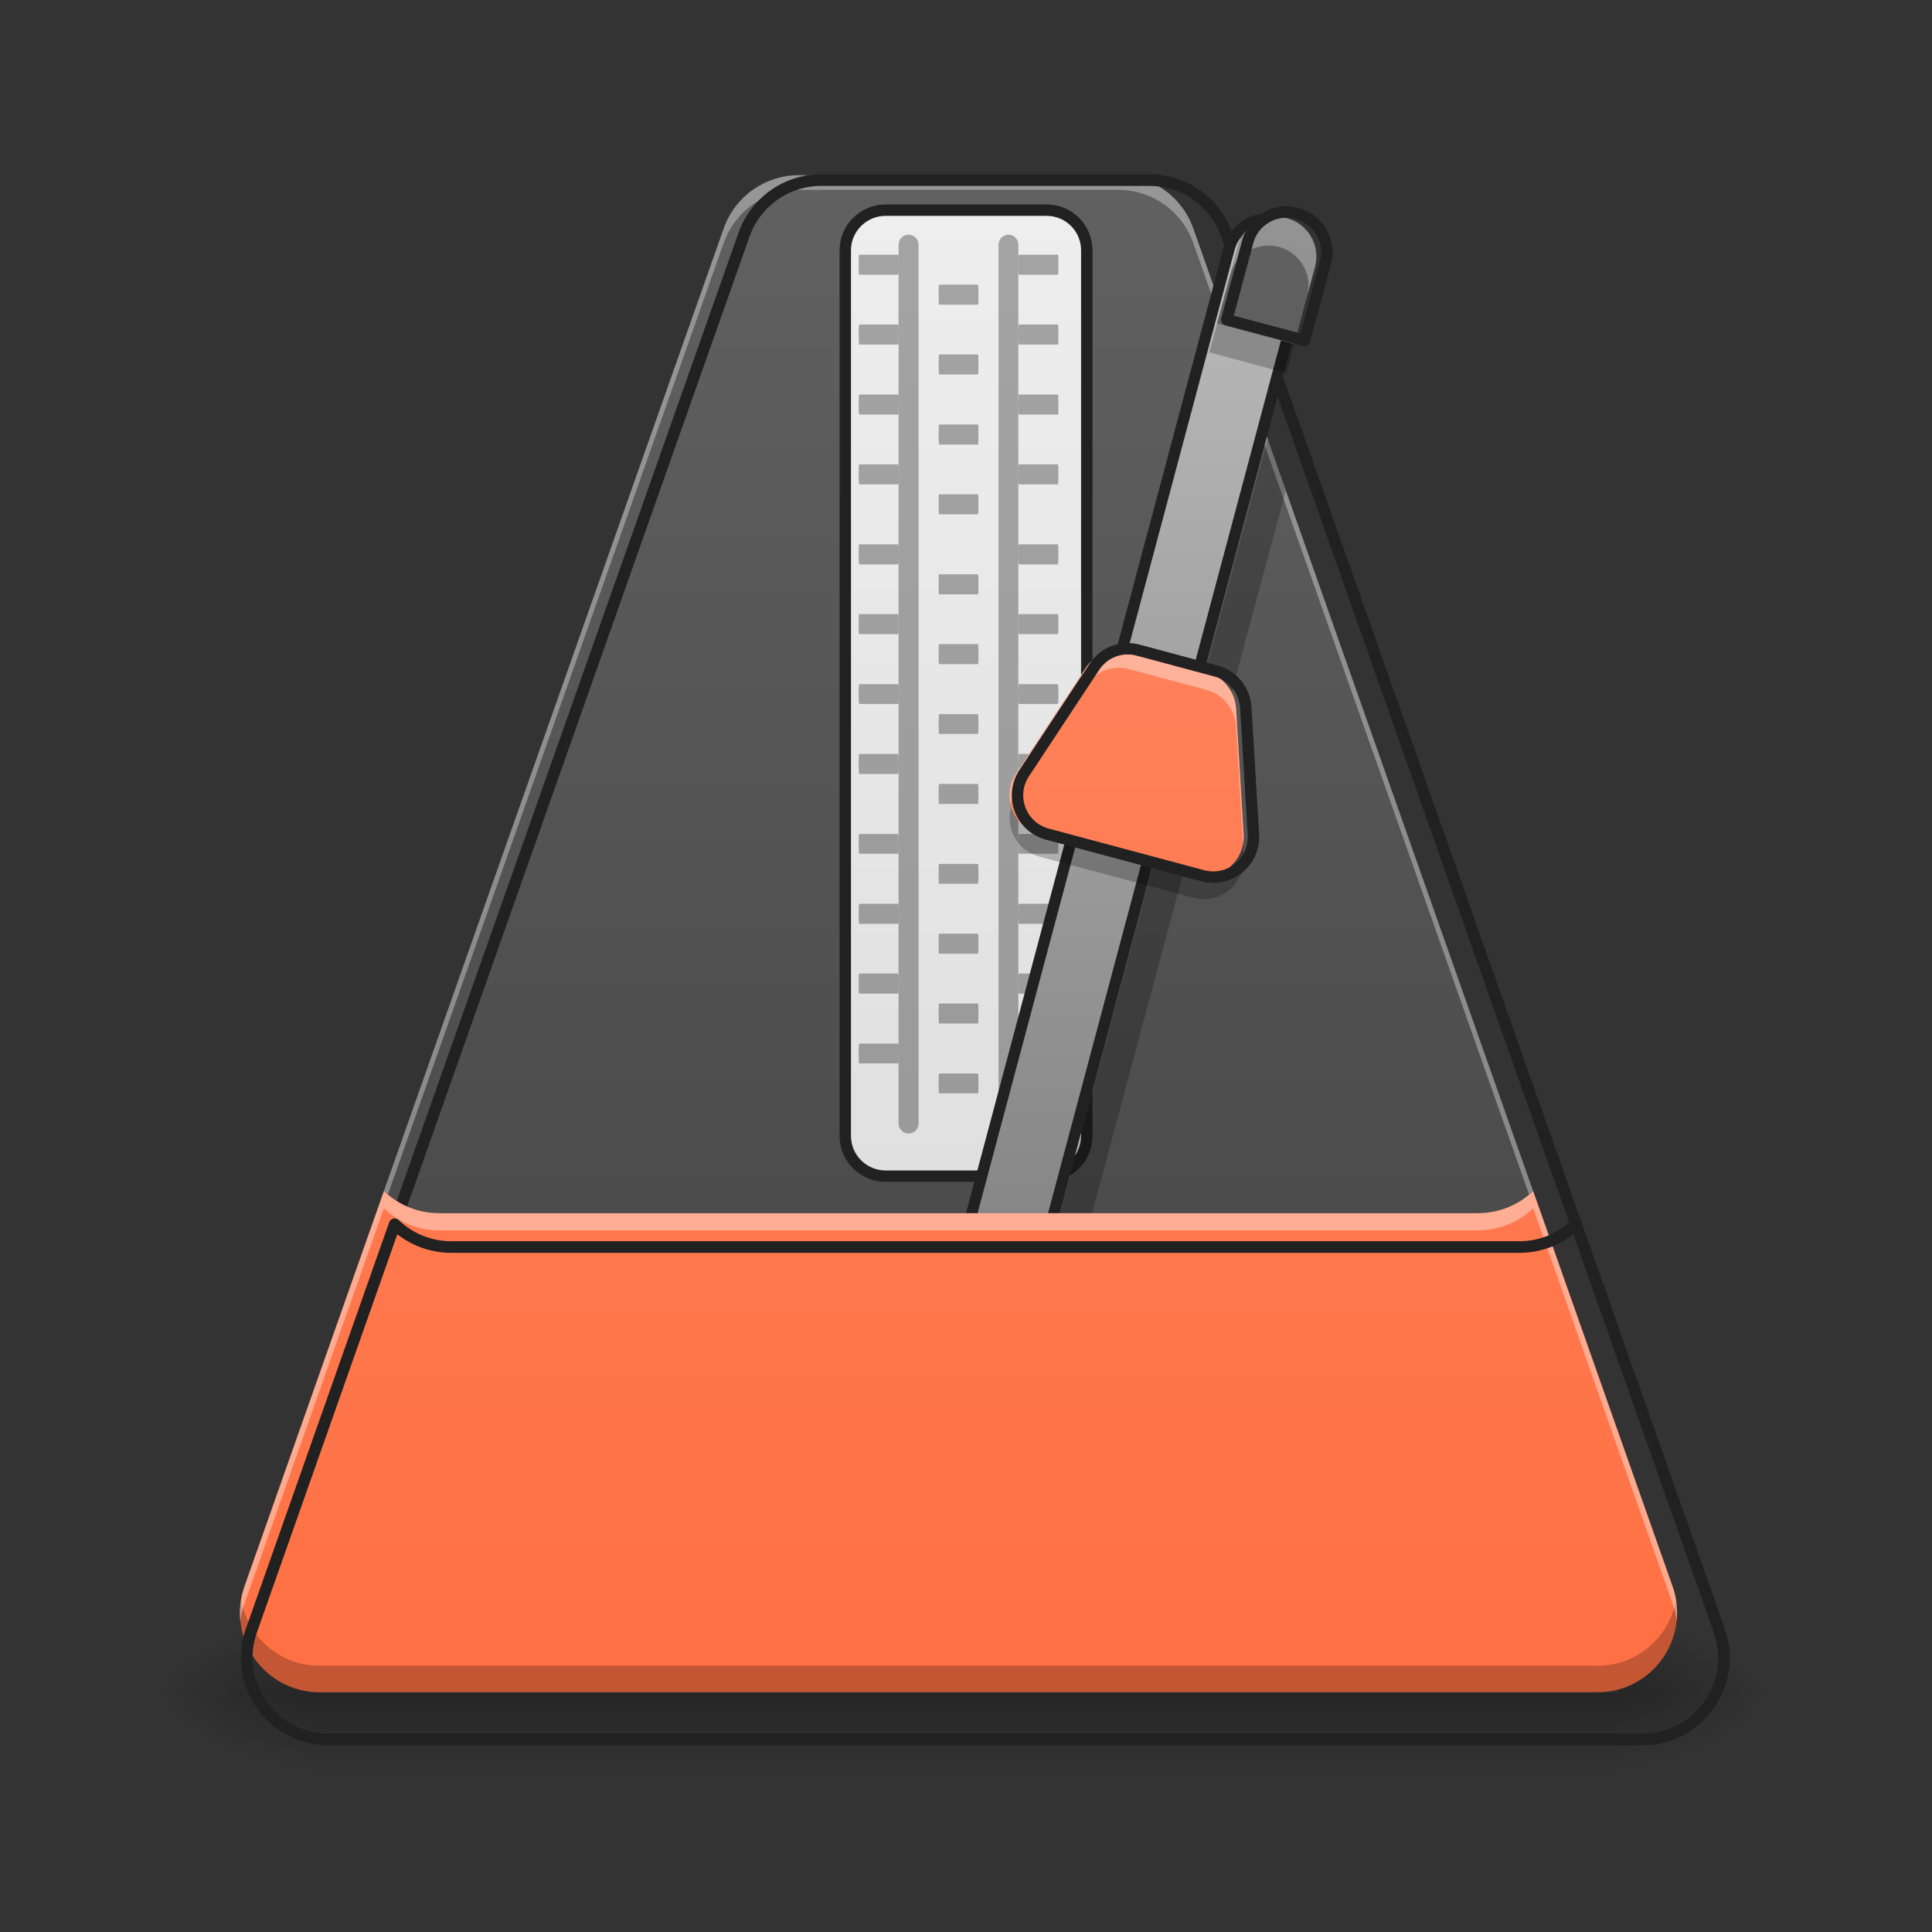<svg height="32" viewBox="0 0 32 32" width="32" xmlns="http://www.w3.org/2000/svg" xmlns:xlink="http://www.w3.org/1999/xlink"><rect x="0" y="0" width="32" height="32" fill="#333333" stroke="none"/><linearGradient id="a" gradientUnits="userSpaceOnUse" x1="15.877" x2="15.877" y1="28.034" y2="29.357"><stop offset="0" stop-opacity=".275"/><stop offset="1" stop-opacity="0"/></linearGradient><linearGradient id="b"><stop offset="0" stop-opacity=".314"/><stop offset=".222" stop-opacity=".275"/><stop offset="1" stop-opacity="0"/></linearGradient><radialGradient id="c" cx="450.909" cy="189.579" gradientTransform="matrix(0 -.078 -.141 -0 53.123 63.595)" gradientUnits="userSpaceOnUse" r="21.167" xlink:href="#b"/><radialGradient id="d" cx="450.909" cy="189.579" gradientTransform="matrix(-0 .078 .141 0 -21.205 -7.527)" gradientUnits="userSpaceOnUse" r="21.167" xlink:href="#b"/><radialGradient id="e" cx="450.909" cy="189.579" gradientTransform="matrix(-0 -.078 .141 -0 -21.205 63.595)" gradientUnits="userSpaceOnUse" r="21.167" xlink:href="#b"/><radialGradient id="f" cx="450.909" cy="189.579" gradientTransform="matrix(0 .078 -.141 0 53.123 -7.527)" gradientUnits="userSpaceOnUse" r="21.167" xlink:href="#b"/><linearGradient id="g"><stop offset="0" stop-color="#424242"/><stop offset="1" stop-color="#616161"/></linearGradient><linearGradient id="h" gradientUnits="userSpaceOnUse" x1="15.876" x2="15.876" xlink:href="#g" y1="28.034" y2="2.896"/><linearGradient id="i" gradientUnits="userSpaceOnUse" x1="254" x2="254" y1="95.917" y2="-158.083"><stop offset="0" stop-color="#e0e0e0"/><stop offset="1" stop-color="#eee"/></linearGradient><linearGradient id="j" gradientUnits="userSpaceOnUse" x1="338.453" x2="252.805" y1="118.179" y2="-242.355"><stop offset="0" stop-color="#757575"/><stop offset="1" stop-color="#bdbdbd"/></linearGradient><linearGradient id="k"><stop offset="0" stop-color="#ff7043"/><stop offset="1" stop-color="#ff8a65"/></linearGradient><linearGradient id="l" gradientUnits="userSpaceOnUse" x1="15.877" x2="15.877" xlink:href="#k" y1="28.034" y2="2.896"/><linearGradient id="m" gradientTransform="matrix(.06 .016 -.016 .06 -4.419 7.632)" gradientUnits="userSpaceOnUse" x1="381" x2="381" xlink:href="#g" y1="201.75" y2="-168.667"/><linearGradient id="n" gradientTransform="matrix(.06 .016 -.016 .06 -10.17 6.091)" gradientUnits="userSpaceOnUse" x1="536.259" x2="440.388" xlink:href="#k" y1="186.883" y2="-170.912"/><path d="m5.125 28.035h21.668v1.32h-21.668zm0 0" fill="url(#a)"/><path d="m26.793 28.035h2.645v-1.324h-2.645zm0 0" fill="url(#c)"/><path d="m5.125 28.035h-2.645v1.32h2.645zm0 0" fill="url(#d)"/><path d="m5.125 28.035h-2.645v-1.324h2.645zm0 0" fill="url(#e)"/><path d="m26.793 28.035h2.645v1.32h-2.645zm0 0" fill="url(#f)"/><path d="m13.23 2.902c-.559 0-1.055.352-1.242.879l-5.629 15.945c.238.23.562.367.918.367h17.199c.355 0 .68-.137.918-.367l-5.629-15.945c-.188-.527-.684-.879-1.242-.879zm0 0" fill="url(#h)"/><path d="m13.23 2.902c-.559 0-1.055.352-1.242.879l-5.629 15.945c.023.023.043.039.066.059l5.562-15.762c.188-.527.684-.879 1.242-.879h5.293c.559 0 1.055.352 1.242.879l5.562 15.762c.023-.02.043-.035.066-.059l-5.629-15.945c-.188-.527-.684-.879-1.242-.879zm0 0" fill="#e8e8e8" fill-opacity=".392"/><path d="m3.98 26.602c-.062.742.52 1.426 1.312 1.426h21.168c.793 0 1.375-.684 1.312-1.426-.055.652-.602 1.207-1.312 1.207h-21.168c-.715 0-1.258-.555-1.312-1.207zm0 0" fill-opacity=".235"/><path d="m232.853-158.068h42.308c5.874 0 10.561 4.75 10.561 10.561v232.853c0 5.812-4.687 10.561-10.561 10.561h-42.308c-5.874 0-10.624-4.75-10.624-10.561v-232.853c0-5.812 4.75-10.561 10.624-10.561zm0 0" fill="url(#i)" stroke="#212121" stroke-linecap="round" stroke-linejoin="round" stroke-width="3" transform="matrix(.063 0 0 .063 0 13.439)"/><g fill-opacity=".314"><path d="m15.051 3.887c.09 0 .164.074.164.168v14.551c0 .094-.074.168-.164.168-.094 0-.168-.074-.168-.168v-14.551c0-.094.074-.168.168-.168zm0 0"/><path d="m16.703 3.887c.09 0 .164.074.164.168v14.551c0 .094-.074.168-.164.168s-.164-.074-.164-.168v-14.551c0-.094.074-.168.164-.168zm0 0"/><path d="m14.883 4.383c0 .094 0 .168-.008.168h-.645c-.004 0-.008-.074-.008-.168 0-.09.004-.164.008-.164h.645c.008 0 .008.074.008.164zm0 0"/><path d="m14.883 5.543c0 .09 0 .164-.008.164h-.645c-.004 0-.008-.074-.008-.164 0-.094.004-.168.008-.168h.645c.008 0 .008.074.008.168zm0 0"/><path d="m14.883 6.699c0 .094 0 .168-.008.168h-.645c-.004 0-.008-.074-.008-.168 0-.09.004-.164.008-.164h.645c.008 0 .008.074.008.164zm0 0"/><path d="m14.883 7.859c0 .09 0 .164-.008.164h-.645c-.004 0-.008-.074-.008-.164 0-.094.004-.168.008-.168h.645c.008 0 .008.074.008.168zm0 0"/><path d="m14.883 9.18c0 .094 0 .168-.008.168h-.645c-.004 0-.008-.074-.008-.168 0-.09.004-.164.008-.164h.645c.008 0 .008.074.008.164zm0 0"/><path d="m14.883 10.34c0 .09 0 .164-.008.164h-.645c-.004 0-.008-.074-.008-.164 0-.094.004-.168.008-.168h.645c.008 0 .008.074.008.168zm0 0"/><path d="m14.883 11.496c0 .09 0 .164-.008.164h-.645c-.004 0-.008-.074-.008-.164s.004-.164.008-.164h.645c.008 0 .008.074.008.164zm0 0"/><path d="m14.883 12.652c0 .094 0 .168-.008.168h-.645c-.004 0-.008-.074-.008-.168 0-.09.004-.164.008-.164h.645c.008 0 .008.074.008.164zm0 0"/><path d="m14.883 13.977c0 .09 0 .164-.008.164h-.645c-.004 0-.008-.074-.008-.164 0-.09.004-.164.008-.164h.645c.008 0 .008.074.008.164zm0 0"/><path d="m14.883 15.133c0 .094 0 .168-.008.168h-.645c-.004 0-.008-.074-.008-.168 0-.09.004-.164.008-.164h.645c.008 0 .008.074.008.164zm0 0"/><path d="m14.883 16.293c0 .09 0 .164-.008.164h-.645c-.004 0-.008-.074-.008-.164 0-.094.004-.168.008-.168h.645c.008 0 .008.074.008.168zm0 0"/><path d="m14.883 17.449c0 .09 0 .164-.008.164h-.645c-.004 0-.008-.074-.008-.164 0-.09.004-.164.008-.164h.645c.008 0 .008.074.008.164zm0 0"/><path d="m17.531 4.383c0 .094-.004.168-.008.168h-.648c-.004 0-.008-.074-.008-.168 0-.09.004-.164.008-.164h.648c.004 0 .008.074.008.164zm0 0"/><path d="m17.531 5.543c0 .09-.004.164-.008.164h-.648c-.004 0-.008-.074-.008-.164 0-.094.004-.168.008-.168h.648c.004 0 .008.074.008.168zm0 0"/><path d="m17.531 6.699c0 .094-.004.168-.008.168h-.648c-.004 0-.008-.074-.008-.168 0-.09.004-.164.008-.164h.648c.004 0 .008.074.008.164zm0 0"/><path d="m17.531 7.859c0 .09-.004.164-.008.164h-.648c-.004 0-.008-.074-.008-.164 0-.094.004-.168.008-.168h.648c.004 0 .008.074.008.168zm0 0"/><path d="m17.531 9.18c0 .094-.004.168-.008.168h-.648c-.004 0-.008-.074-.008-.168 0-.09.004-.164.008-.164h.648c.004 0 .008.074.008.164zm0 0"/></g><path d="m800.002 175.495c-33.776 0-63.773 21.258-75.111 53.145l-340.361 964.16c14.408 13.936 34.013 22.203 55.507 22.203h1039.979c21.494 0 41.098-8.267 55.507-22.203l-340.361-964.16c-11.338-31.887-41.335-53.145-75.111-53.145zm0 0" fill="none" stroke="#212121" stroke-linecap="round" stroke-linejoin="round" stroke-width="11.339" transform="scale(.017)"/><path d="m17.531 10.34c0 .09-.004.164-.008.164h-.648c-.004 0-.008-.074-.008-.164 0-.094.004-.168.008-.168h.648c.004 0 .008.074.008.168zm0 0" fill-opacity=".314"/><path d="m20.996 7.27-3.438 12.824h.531l3.207-11.969zm0 0" fill-opacity=".235"/><path d="m17.531 11.496c0 .09-.004.164-.008.164h-.648c-.004 0-.008-.074-.008-.164s.004-.164.008-.164h.648c.004 0 .008.074.008.164zm0 0" fill-opacity=".314"/><path d="m17.531 12.652c0 .094-.004.168-.008.168h-.648c-.004 0-.008-.074-.008-.168 0-.09.004-.164.008-.164h.648c.004 0 .008.074.008.164zm0 0" fill-opacity=".314"/><path d="m17.531 13.977c0 .09-.004.164-.008.164h-.648c-.004 0-.008-.074-.008-.164 0-.09.004-.164.008-.164h.648c.004 0 .008.074.008.164zm0 0" fill-opacity=".314"/><path d="m17.531 15.133c0 .094-.004.168-.008.168h-.648c-.004 0-.008-.074-.008-.168 0-.09.004-.164.008-.164h.648c.004 0 .008.074.008.164zm0 0" fill-opacity=".314"/><path d="m17.531 16.293c0 .09-.004.164-.008.164h-.648c-.004 0-.008-.074-.008-.164 0-.094.004-.168.008-.168h.648c.004 0 .008.074.008.168zm0 0" fill-opacity=".314"/><path d="m17.531 17.449c0 .09-.004.164-.008.164h-.648c-.004 0-.008-.074-.008-.164 0-.09.004-.164.008-.164h.648c.004 0 .008.074.008.164zm0 0" fill-opacity=".314"/><path d="m288.665-240.086c5.821-.007 10.585 4.734 10.592 10.555l-.037 349.253c.007 5.821-4.734 10.585-10.555 10.592-5.821.007-10.585-4.734-10.608-10.615l.037-349.253c-.007-5.821 4.734-10.585 10.571-10.532zm0 0" fill="url(#j)" stroke="#212121" stroke-linecap="round" stroke-linejoin="round" stroke-width="3" transform="matrix(.06 .016 -.016 .06 0 13.439)"/><path d="m6.359 19.727-2.309 6.547c-.301.855.332 1.754 1.242 1.754h21.168c.91 0 1.543-.898 1.242-1.754l-2.309-6.547c-.238.23-.562.367-.918.367h-17.199c-.355 0-.68-.137-.918-.367zm0 0" fill="url(#l)"/><path d="m16.207 4.879c0 .094-.004.168-.008.168h-.645c-.004 0-.008-.074-.008-.168 0-.09.004-.164.008-.164h.645c.004 0 .008.074.008.164zm0 0" fill-opacity=".314"/><path d="m16.207 6.039c0 .09-.004.164-.008.164h-.645c-.004 0-.008-.074-.008-.164 0-.094.004-.168.008-.168h.645c.004 0 .008.074.008.168zm0 0" fill-opacity=".314"/><path d="m16.207 7.195c0 .094-.004.168-.008.168h-.645c-.004 0-.008-.074-.008-.168 0-.09.004-.164.008-.164h.645c.004 0 .008.074.008.164zm0 0" fill-opacity=".314"/><path d="m16.207 8.355c0 .09-.004.164-.008.164h-.645c-.004 0-.008-.074-.008-.164 0-.094.004-.168.008-.168h.645c.004 0 .008.074.008.168zm0 0" fill-opacity=".314"/><path d="m16.207 9.676c0 .094-.004.168-.008.168h-.645c-.004 0-.008-.074-.008-.168 0-.09.004-.164.008-.164h.645c.004 0 .008.074.008.164zm0 0" fill-opacity=".314"/><path d="m16.207 10.836c0 .09-.004.164-.008.164h-.645c-.004 0-.008-.074-.008-.164 0-.094.004-.168.008-.168h.645c.004 0 .008.074.008.168zm0 0" fill-opacity=".314"/><path d="m16.207 11.992c0 .09-.004.164-.008.164h-.645c-.004 0-.008-.074-.008-.164 0-.09.004-.164.008-.164h.645c.004 0 .008.074.008.164zm0 0" fill-opacity=".314"/><path d="m16.207 13.148c0 .094-.004.168-.008.168h-.645c-.004 0-.008-.074-.008-.168 0-.09.004-.164.008-.164h.645c.004 0 .008.074.008.164zm0 0" fill-opacity=".314"/><path d="m16.207 14.473c0 .09-.004.164-.008.164h-.645c-.004 0-.008-.074-.008-.164s.004-.164.008-.164h.645c.004 0 .008.074.008.164zm0 0" fill-opacity=".314"/><path d="m16.207 15.629c0 .094-.004.168-.008.168h-.645c-.004 0-.008-.074-.008-.168 0-.09.004-.164.008-.164h.645c.004 0 .008.074.008.164zm0 0" fill-opacity=".314"/><path d="m16.207 16.789c0 .09-.004.164-.008.164h-.645c-.004 0-.008-.074-.008-.164 0-.094.004-.168.008-.168h.645c.004 0 .008.074.008.168zm0 0" fill-opacity=".314"/><path d="m16.207 17.945c0 .09-.004.164-.008.164h-.645c-.004 0-.008-.074-.008-.164 0-.09.004-.164.008-.164h.645c.004 0 .008.074.008.164zm0 0" fill-opacity=".314"/><path d="m21.312 3.613c-.352-.098-.715.113-.809.465l-.344 1.281 1.277.34.344-1.277c.094-.355-.113-.715-.469-.809zm0 0" fill="url(#m)"/><path d="m21.312 3.613c-.352-.098-.715.113-.809.465l-.129.48c.094-.355.457-.562.809-.469.355.098.562.457.469.812l.129-.48c.094-.355-.113-.715-.469-.809zm0 0" fill="#fff" fill-opacity=".314"/><path d="m20.16 5.359-.129.477 1.277.344.129-.48zm0 0" fill-opacity=".235"/><path d="m340.967-157.193c-5.624-1.562-11.436 1.812-12.936 7.437l-5.499 20.498 20.436 5.437 5.499-20.436c1.5-5.687-1.812-11.436-7.499-12.936zm0 0" fill="none" stroke="#212121" stroke-linecap="round" stroke-linejoin="round" stroke-width="3" transform="matrix(.063 0 0 .063 0 13.439)"/><path d="m16.75 13.359c-.105.344.09.727.461.828l2.555.684c.438.117.859-.227.832-.676l-.012-.203c-.074.359-.441.605-.82.504l-2.555-.684c-.234-.066-.398-.242-.461-.453zm0 0" fill-opacity=".235"/><path d="m18.703 10.789c-.273-.074-.562.035-.719.273l-1.152 1.746c-.25.375-.059.887.379 1.004l2.555.684c.438.117.859-.227.832-.68l-.125-2.086c-.02-.285-.215-.527-.488-.598zm0 0" fill="url(#n)"/><path d="m18.523 10.766c-.215.004-.418.113-.539.297l-1.152 1.746c-.105.16-.133.344-.094.508.016-.074.047-.145.094-.215l1.152-1.746c.156-.234.445-.348.719-.273l1.281.344c.273.074.469.312.488.598l.117 1.945c.008-.047.012-.098.008-.152l-.125-2.086c-.02-.285-.215-.527-.488-.598l-1.281-.344c-.059-.016-.117-.023-.18-.023zm0 0" fill="#fff" fill-opacity=".392"/><path d="m299.221-42.391c-4.375-1.187-8.999.562-11.499 4.375l-18.436 27.935c-4 5.999-.937 14.186 6.062 16.061l40.871 10.936c6.999 1.875 13.749-3.625 13.311-10.874l-2-33.372c-.312-4.562-3.437-8.437-7.812-9.562zm0 0" fill="none" stroke="#212121" stroke-linecap="round" stroke-linejoin="round" stroke-width="3" transform="matrix(.063 0 0 .063 0 13.439)"/><path d="m6.359 19.727-2.309 6.547c-.301.855.332 1.754 1.242 1.754h21.168c.91 0 1.543-.898 1.242-1.754l-2.309-6.547c-.238.23-.562.367-.918.367h-17.199c-.355 0-.68-.137-.918-.367zm0 0" fill="url(#l)"/><path d="m3.992 26.492c-.133.785.469 1.535 1.301 1.535h21.168c.832 0 1.434-.75 1.301-1.535-.105.605-.629 1.098-1.301 1.098h-21.168c-.672 0-1.195-.492-1.301-1.098zm0 0" fill-opacity=".235"/><path d="m6.359 19.727-2.309 6.547c-.07.195-.09.395-.07.582.012-.098.035-.199.07-.297l2.309-6.547c.238.23.562.367.918.367h17.199c.355 0 .68-.137.918-.367l2.309 6.547c.035.098.059.199.066.297.023-.188.004-.387-.066-.582l-2.309-6.547c-.238.23-.562.367-.918.367h-17.199c-.355 0-.68-.137-.918-.367zm0 0" fill="#fff" fill-opacity=".392"/><path d="m384.53 1192.8-139.593 395.868c-18.187 51.727 20.077 106.053 75.111 106.053h1279.957c55.034 0 93.298-54.326 75.111-106.053l-139.593-395.868c-14.408 13.936-34.013 22.203-55.507 22.203h-1039.979c-21.494 0-41.098-8.267-55.507-22.203zm0 0" style="fill:none;stroke-width:11.339;stroke-linecap:round;stroke-linejoin:round;stroke:#212121;stroke-opacity:.997" transform="scale(.017)"/></svg>